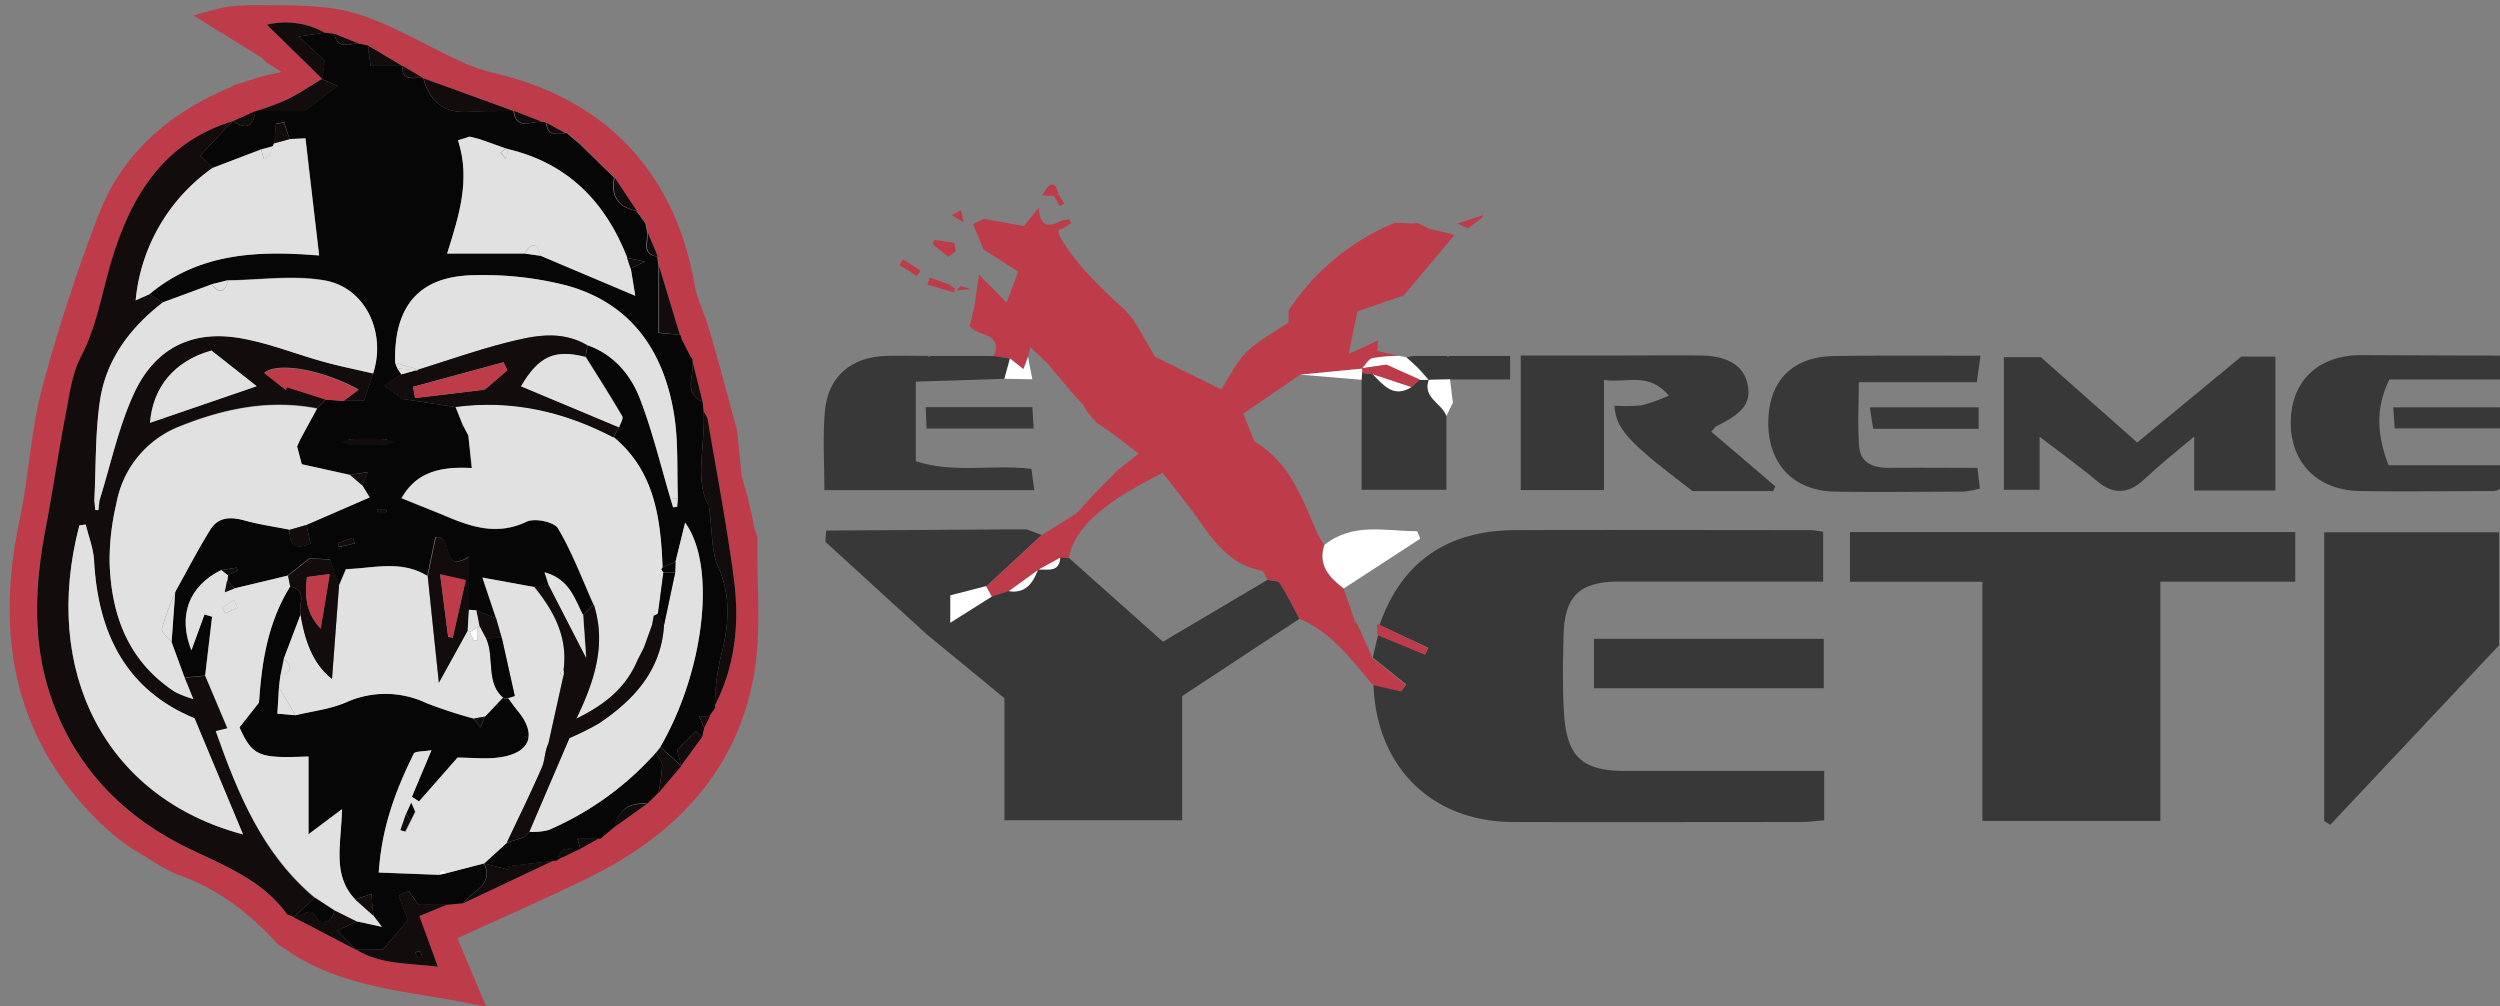 <svg id="Layer_1" data-name="Layer 1" xmlns="http://www.w3.org/2000/svg" viewBox="0 0 448.01 180.34"><rect x="0" y="0" width="448.01" height="180.34" fill="#808080" stroke="none"/><defs><style>.cls-1{fill:#be3c49;}.cls-2{fill:#383838;}.cls-3{fill:#fff;}.cls-4{fill:#e1e1e1;}.cls-5{fill:#060606;}.cls-6{fill:#120c0d;}.cls-7{fill:#fcfcfc;}</style></defs><title>extremeyeti-dark</title><path class="cls-1" d="M41.89,1.09A50.59,50.59,0,0,1,47.53.93c3.16,0,6.32,0,9.47.28A31.4,31.4,0,0,1,65.56,3c5.57,2,10.67,5,16,7.55l1.61.73a33.85,33.85,0,0,0,6.11,2C108.77,18,121,31.1,124.47,51c.48,2.72,1.85,5.27,2.62,8,1.74,6,3.37,12.11,5,18.16q.41,4,.8,8l.87,3.16.74,2.92c.14.64.28,1.28.41,1.92l.17,1c.21.73.43,1.45.65,2.18-.15,8.28.8,16.76-.66,24.81-3.17,17.54-14.67,29-30.3,36.49-7.44,3.6-15,6.92-22.79,10.5,1.55,3.71,3.19,7.6,5.17,12.3C74.39,177.55,61.68,177.53,51,170l-1.12-.7c-4.94-5.42-10.5-9.84-17.54-12.39-3.22-1.17-6.06-3.36-9.08-5.09l-2.35-1.74-1.18-1-.92-.86-.11-.08-.82-.74C2.37,132.2-.85,113.77,3.51,93.2c1.65-7.78,2-15.87,4-23.52A306.41,306.41,0,0,1,17.65,38.55c4.2-11,12.56-18.17,23.26-22.75l1.29-.64,1.8-.53L45.86,14l1-.3,3.59-.8-2.69-1.69-.15-.16-.78-.76L34.68,2.79a57.53,57.53,0,0,1,6.17-1.58C41.19,1.16,41.54,1.12,41.89,1.09Zm85.25,127.18.87-1.2a.56.56,0,0,0,.1-.65c3.68-7.16,4.42-14.86,3.41-22.63-1.26-9.62-3.1-19.16-4.72-28.73a4.56,4.56,0,0,0-.7-1.28L125.91,72l-1.82-7.31a.66.66,0,0,0-.29-.68l-1.7-3.32a.69.69,0,0,0-.26-.68Q120,53.88,118.11,47.7L117.9,46l-1.79-4.28L115.76,40l-1.61-2.18h0l-4-6h0l-6.07-5.93h0L102,24.1a.58.58,0,0,0-.65-.26L97.94,22a.69.69,0,0,0-.71-.15l-5.15-2H92L75.9,14.07h0l-3.8-2.25h0L65.91,8.14l-1.58-.33L59.92,6.05l-1.75-.19A14.23,14.23,0,0,0,47.83,4.43l9.93,9.72h-.07c-2.13,1.28-4.2,2.69-6.42,3.79a49.88,49.88,0,0,1-5.44,2h0l-4,1.8-.13.07C29.13,25.56,23.4,35.36,20,46.86c-1.71,5.69-2.59,11.56-5.41,17-1.64,3.14-2.1,7-2.79,10.53-1.34,6.61-2.3,13.37-3.59,20-1.84,9.42-2.45,18.93.17,28.18,3.88,13.64,12.85,23.44,25.5,29.51,6.44,3.09,13,5.66,17.43,11.62.26.35.88.44,1.33.65l11.17,5.82h0c4.33,2.66,9.13,2.36,14.6,3.07-1.33-3.63-2.31-6.31-3.33-9.08l4.86-2,3-.29,16.22-7.65h.41l.35-.19,4-1.9h0l3.29-1.86a.69.69,0,0,0,.65-.31l2.13-1.71h0l5.81-4.14h0l2-1.93h0l4.1-4.87h0l3.75-5.15.36-1.6,1-2.09Z"/><path class="cls-2" d="M247.22,112c4-11.47,12.31-16.94,24.29-17,17.65-.06,35.3,0,52.95,0a20.52,20.52,0,0,1,2.26.29v8.93H290c-7,.06-9.62,2.61-9.8,9.65-.12,4.66-.21,9.34.08,14,.51,7.81,3.26,10.27,11,10.29h35.63V147c-1.35.1-2.77.31-4.18.31-17.15,0-34.3.05-51.46,0-14.67,0-24.62-9.83-25.14-24.63l5,1.14.89-1.17-6-4.8c.31-1.36.62-2.72.94-4.08l8.46,3.49.55-1.17Z"/><path class="cls-1" d="M245.93,117.93l6,4.8L251,123.9l-5-1.14c-3.83-4.6-7.42-9.47-13.2-11.91-1.16-2.14-2.22-4.35-3.53-6.4-.3-.47-1.43-.41-2.18-.59-.3-.54-.53-1.48-.93-1.56-5.34-1-8.37-4.83-11.25-9-2.12-3-4.51-5.91-6.56-8.56a91.12,91.12,0,0,0-8.17,4.62c-3.82,2.72-7.58,5.62-8.66,10.63l-1.52,0-3.9,2.14-.12.08-5.22,3.78-3,1-1-1.87,10-9.27L192.9,92l3.36-3.65,4-4.06,3.8-3-4.57-3.51-3.15-2.14a.78.78,0,0,0-.46-.57L195,74h0l-.75-1.18v-.11l-2-2.19-4.59-5.45-3-2.84L184.18,64l-.81,2.19L181,64.25l-2.89-.44c1.67-4.34-3-3.39-4.32-5.42.24-1,.51-2.15.79-3.3l.86-5.87,4.95,5,2.08-5.54-6.24-4-1.86-4.53,1.95-.93,7.18,1.28,2.65-3.29v-.07c.11,2.85,1.26,4,4,2.43V41.1a.49.49,0,0,0-.49.51v0l.37,1c3,4.92,7,8.78,11.22,12.63,2.42,2.2,3.76,5.57,5.77,8.7l11.85,5.86c1.23-1.9,2.46-4.61,4.41-6.61s4.71-3.4,7.64-5.43V55.64A41.93,41.93,0,0,1,250,39.91l3,.14,1-.08,2.06,1h0l4.62,1.11-9.12,10.86-8.31,2.86c-.52,2.56-1,4.83-1.55,7.61L247,61c-.07.6-.14,1.19-.21,1.88l3.84.89a27.72,27.72,0,0,0-4.73.41c-.75.19-1.27,1.23-1.9,1.89l-11,1.07-10.19,7,2,5c6.28,3.62,8.58,10.21,11.3,16.52a17.56,17.56,0,0,0,1.19,2c-1.18,3.64.86,5.85,3.47,7.8l2,5.73-.14.34.39.13.29.33C244.24,114,245.09,115.94,245.93,117.93Z"/><path class="cls-2" d="M411.32,104.24H387.15v42.88h-31.9V104.25H331.52v-8.9h79.8Z"/><path class="cls-2" d="M177.72,106.91l3.05-1c3,.46,4.28-1.42,5.22-3.78l.12-.08c1.61-.15,3.71.61,3.9-2.14l1.56.09,16.84,15,18.73-11.09c.75.18,1.88.12,2.18.59,1.31,2,2.37,4.26,3.53,6.4l-21,13.84V147H180V125.12l-13.88-11.41-.82-.74L147.9,97.08l.15-2L180,94.87h4l2.66,1-10,9.27-6.38,1.64v4.88Z"/><path class="cls-2" d="M416.5,95.4h31.36v20.21l-30.28,32.21-1.08-.7Z"/><path class="cls-2" d="M317.76,88H303.33c-11.51-8.72-13.76-11.1-14-15.3a30.34,30.34,0,0,0,4.86-.06,32.06,32.06,0,0,0,4.87-1.74c-3.65-4.35-7.65-2.18-11.62-2.82V87.82H272.52V63.71H289.4c5.16,0,10.32-.05,15.49,0,4.7.07,7.54,1.84,8.25,5,.76,3.35-.61,5.25-5.52,7.65-.27.13-.44.44-.95,1l11.48,9.8Z"/><path class="cls-2" d="M407.76,87.9H393.21V78.23c-3.6,3-6.42,5.28-9,7.71s-5.34,2.86-8.34.33-6.45-5-10.36-8v9.51H359.1V64h6.61L383,79.3l18.65-15.4h6.11Z"/><path class="cls-2" d="M354.91,63.74c-.26,1.9-.41,3-.66,4.75H333.1c0,4.32-.23,7.93.07,11.5.26,3.1,2.64,3.88,5.45,3.85,5.15-.06,10.3,0,15.74,0l.45,3.71a17,17,0,0,1-3,.55c-7.66,0-15.34.13-23,0-7.44-.14-12-5-11.92-12.48s4.42-11.74,11.86-11.82C337.25,63.67,345.73,63.74,354.91,63.74Z"/><path class="cls-2" d="M178.07,63.81l2.89.44-1,3.63-15.84.51V82.65c6.82,2.23,13.68.52,20.71,1.37l.53,3.81H147.74c0-4.66-.33-9.42.08-14.11.56-6.27,4.69-9.75,11-9.94,2.5-.07,5,0,7.49,0l.2.19.22-.19h8.88Z"/><path class="cls-2" d="M448.06,63.72V68H428.19c-2.53,5.2-2.23,9.91-.16,15.36h20v4.26A3.73,3.73,0,0,1,447,88c-8,0-16,.11-24,0-7.5-.08-12.39-4.86-12.48-12-.1-7.5,4.7-12.3,12.49-12.36C431.26,63.67,439.55,63.72,448.06,63.72Z"/><path class="cls-2" d="M285.65,123.34v-8.86h41.17v8.86Z"/><path class="cls-2" d="M259.2,74.54V87.78H244V68.06l.09-1.22,1.93.24c1.92,1.92,3.68,4.29,6.91,2.3L254.44,68h1.61C254.9,71.3,258.41,72.25,259.2,74.54Z"/><path class="cls-3" d="M240.81,105.45c-2.61-2-4.65-4.16-3.47-7.8,5.19-4.12,11-2.43,16.62-2.46l.55,1.35Z"/><path class="cls-2" d="M354.58,73v3.84h-18.9c-.17-1.07-.36-2.27-.6-3.84Z"/><path class="cls-2" d="M429.14,76.77c-.08-1.21-.16-2.3-.26-3.77H448c.08,1,.17,2.24.28,3.77Z"/><path class="cls-2" d="M166.05,76.79c-.06-1.3-.11-2.38-.17-3.83H185c.07,1.15.14,2.34.23,3.83Z"/><path class="cls-2" d="M252,64l1.41-.22h5.86l.21.19.21-.19h10.93V68H259.85l-3.8.08L256,68c-.59-.65-1.15-1.33-1.77-2S252.76,64.67,252,64Z"/><path class="cls-1" d="M247.22,112l8.66,4.15-.55,1.17-8.46-3.49-.12-1.87a.29.29,0,0,1,.41,0Z"/><path class="cls-3" d="M244.09,66.84,244,68.06l-11-.92,11-1.07V66A.9.9,0,0,1,244.09,66.84Z"/><path class="cls-3" d="M256.05,68.06l3.8-.08.51,4.19c-.13.27-.64,1.32-1.16,2.37C258.41,72.25,254.9,71.3,256.05,68.06Z"/><path class="cls-3" d="M252,64c.74.7,1.5,1.37,2.21,2.09s1.18,1.31,1.77,2h-1.56l-6-2.69L244,66l.07.07c.63-.66,1.15-1.7,1.9-1.89a27.72,27.72,0,0,1,4.73-.41Z"/><path class="cls-3" d="M180,67.88l1-3.63,2.41,1.91.81-2.19.78,4Z"/><path class="cls-1" d="M171,43.53l.32,1.5-1.39,1-2.82-2.29.28-.73,3.6.48Z"/><path class="cls-1" d="M161.82,46.49l3.14,2-.62,1-3.15-2Z"/><path class="cls-1" d="M265.77,38.56l-.09.39-2.62,2-1.86-.9Z"/><path class="cls-4" d="M133,85.06l-.81-8Z"/><path class="cls-1" d="M171,52.44,166.2,51l.41-1.27L170.14,51Z"/><path class="cls-1" d="M172.22,37.66c.16.73.32,1.46.49,2.2l-2.16-1.31Z"/><path class="cls-1" d="M188.91,35.16,186.74,35c1.3-2.11,2.18-3,3-.17A1,1,0,0,0,188.91,35.16Z"/><path class="cls-1" d="M188.91,35.16a1,1,0,0,1,.87-.29l.93,1.65-.81.39Z"/><path class="cls-4" d="M192.3,70.55l2,2.19Z"/><path class="cls-1" d="M190.13,41.09V39.56l1.5-.28.28.77Z"/><path class="cls-4" d="M133.81,88.21l-.87-3.16Z"/><path class="cls-1" d="M172.09,51.28l1.88.51-2.55.25Z"/><path class="cls-4" d="M45.86,14,44,14.63Z"/><path class="cls-4" d="M135,93.05c-.13-.64-.27-1.28-.41-1.92Z"/><path class="cls-4" d="M135.78,96.24c-.22-.73-.44-1.45-.65-2.18C135.34,94.79,135.56,95.51,135.78,96.24Z"/><path class="cls-4" d="M190,42.67l-.37-1Z"/><path class="cls-1" d="M171,52.44,170.14,51l1.08.82a.83.83,0,0,0-.25.63Z"/><path class="cls-1" d="M247,61.09l1.07-1.15Z"/><path class="cls-1" d="M243.11,111.65l-.39-.13.14-.34A.73.73,0,0,1,243.11,111.65Z"/><path class="cls-4" d="M17.9,147.42l.82.74Z"/><path class="cls-4" d="M18.83,148.24l.92.86Z"/><path class="cls-1" d="M166.72,63.77l-.22.19-.2-.19Z"/><path class="cls-1" d="M259.71,63.76l-.21.19-.21-.19Z"/><path class="cls-4" d="M195,74l.86,1Z"/><path class="cls-4" d="M42.2,15.16l-1.29.64Z"/><path class="cls-4" d="M46.88,10.33l.78.76Z"/><path class="cls-4" d="M49.9,169.32,51,170Z"/><path class="cls-4" d="M194.27,72.85,195,74Z"/><path class="cls-5" d="M121.84,60a.69.69,0,0,1,.26.68L123.8,64a.66.66,0,0,1,.29.68c.46,2.48-1.83,5.64,1.82,7.31l.19,1.75c.31,6.12-1.69,12.46.93,16.84.65,4.69.41,8.16,1.67,11,2.35,5.18,1.87,10.6.65,15.38a39.24,39.24,0,0,0-1.24,9.47.56.56,0,0,1-.1.65l-.87,1.2.09.08H125.3c.39.93.64,1.51.89,2.09l-.36,1.6-1.13-1-3.36,3.36.74,2.78h0l-3.76-3.35c7.89-13.58,10.14-32.42,4.45-40.2l-1.72,7-2.34,1.09c-.34-8.75-1.39-17.24-8.74-23.37l1-1.81c.21-.66.8-1.55.56-2-2.1-3.6-4.35-7.11-6.56-10.65l.33-2.1a16.19,16.19,0,0,1,9.4,9.75c2.25,5.82,3.7,12,5.49,17.94l.43,1.45.73-.08.13-1.56c-.19-5,.1-10-.67-14.89C119,63,113.16,54.41,101.69,51.2A59.84,59.84,0,0,0,85,49.32c-9.9.13-14.44,5.52-14.19,15.7l.38,1,.74,1.09-3.07,2,3.22,2.37,9.53,1.46,1.29,3.23,1,1.88.6,5.86c-5.89-.33-10,.84-12.59,5.39,3.06,1.24,5.82,2.32,8.55,3.46,4.53,1.88,8.93,3.11,13.87.76,1.44-.7,4.94,0,5.64,1.19,2.55,4.3,4.32,9.07,6.38,13.66l-1.89,1.86c-1.52-2.89-2.36-6.39-6.89-7.65l.75,2.34-2.66.25-9.24-1.68c1,3,1.73,5.18,2.45,7.32l-3.55-1.44-1.33-.1V99.76c-5.18,3.27-2.66-4.14-6-3.49l-1.44,6.93c-4.72-2.93-9.71-1.35-14.6-1.23-.51,1.24-.89,2.14-1.27,3-.48-1.49-1-3-1.52-4.72l-3.7-.23-3.91,3.11L42,105.45,40.74,104a3,3,0,0,1,.1-.93l1.79-.79-.2-.56-2.75.42c-5.89,2.89-7.84,8.23-5.4,14.41l2.34-6.41,1.37.38c-.41,3.52-.83,7-1.24,10.54l-3.68.34L30.75,115l.65-8.94c2.07-3.71,4-7.49,6.25-11.1,1.4-2.27,3.63-2.44,6.14-1.74,2.66.74,5.41,1.12,8.13,1.67-.14,2.79,1,3.69,3.72,2.5l-.73-3.37,11.34-4.89L64.94,87l1-2.43-3.24.52-8.63-1.91L53.24,80l.55-1.27,3-5.51,1.6-1.6,3.17.15h3.7l1.59-4.86c2.39-7.33-1.39-15.46-8.76-16.7-5.59-1-11.48-.08-17.23,0l-3,.74L29.2,54.18l-2.43-1.45c9.12-7.64,20-7.79,30.44-7-.83-7.08-1.64-14-2.45-20.95l-2.85.13-1-3-1.46.23-.24,3.5a1.11,1.11,0,0,0-.23.52l-2.16.59L38.09,30.1l-2.23-2.22,5.78-6.12.13-.07c2.35,1.65,3.66,1,4-1.8H54.6l5.89-4.49-2.86-1.27h.07l.48-3.25L53.5,6.55l4.67-.69,1.75.19c.52,3,2.73,1.7,4.41,1.76l1.58.33.52,3.68H72.1c-.12,3.07,2.26,1.9,3.76,2.22h0c1.16,4.17,3.74,6.31,8.24,6,2.61-.2,5.25-.11,7.87-.16H92c.53,3.73,3.3,1.67,5.15,2a.69.69,0,0,1,.71.15c.17,2.34,1.79,2,3.35,1.83a.58.58,0,0,1,.65.26l2.1,1.77h0l6.07,5.93h0c-.66,3.33.7,5.31,4,6h0c.54.72,1.08,1.45,1.61,2.18l.35,1.71c.06,1.65-1.11,3.82,1.79,4.28l.21,1.68v12ZM96.91,45.85,113.84,53l-.8-4.89,2.54-1.23-3.16-.67c-3.9-10-10.65-16.94-21.36-19.49l-.4-.12-4.74-1.68-1.76-.44-2.09.66c2.33,7.06.12,13.69-1.94,20.29H94ZM69.35,79.59v-.83H62.52v.83Zm-8.8,17.76.21.7,2.83-.67-.33-1Zm8.68-5.59v-.4H67.6v.4Z"/><path class="cls-6" d="M66.87,66.93l-1.59,4.86h-3.7l2.69-2c-6.45-3.57-14.56-5-16.9-3l3.85,3,.21-.47,7,2.22-1.6,1.6c-8.44-1.63-16.46,0-24.32,3.1a18.29,18.29,0,0,0-11.65,14,44.49,44.49,0,0,0-1.22,10.34c.24,9.56,3.28,17.92,11.74,23.44a18.92,18.92,0,0,0,3.25,1.28l-1.56-3.84,3.68-.34,4,9.46-2.09.5c4,11.25,8.38,22,17.73,29.85L53,164l-.33.35c-.45-.21-1.07-.3-1.33-.65-4.43-6-11-8.53-17.43-11.62C21.26,146,12.29,136.21,8.41,122.57c-2.62-9.25-2-18.76-.17-28.18,1.26-6.63,2.22-13.39,3.51-20,.69-3.57,1.15-7.39,2.79-10.53,2.82-5.41,3.7-11.28,5.41-17,3.45-11.5,9.18-21.3,21.69-25.1l-5.78,6.12,2.23,2.22A32.74,32.74,0,0,0,24.31,53.82l2.46-1.09,2.43,1.45C23.33,58.7,19,64.44,17.93,71.8c-.88,5.87-.72,11.89-1,17.85l.17,1.78h.56l.18-1.74c2-6.47,3.43-13.25,6.27-19.35C28,62,35,58.93,43.89,60.72c4.7.94,9.21,2.75,13.85,4C60.75,65.61,63.82,66.22,66.87,66.93ZM15.36,94l-1.13.17C7.38,120.25,18.8,143,43.52,149.53l-8.69-20.81c-12.25-5.06-17.27-15.22-18-28.23C16.75,98.28,15.88,96.13,15.36,94ZM37.89,62.82c-6.83,1.91-10.55,6.81-11,12.94L46,69.21Z"/><path class="cls-5" d="M83,161.87l-3,.29H75l-1.74-2.51-1.8.89c.59,1.53,1.14,3,1.65,4.3L68.6,170.2H63.81l-3.36-3.41,3.47-1.69,4.5,1-1.51-2-.36-3.91-2.88,1c-4.25-4.42-2.51-9.9-2.4-16.2l-6,4.5V135.57c-9,.36-10,0-12.37-5.22l3.5-4.45c.46-7.22,1.63-14.39,5.58-20.8,3.29.72,1.39,3.32,1.85,5.07l-3,7.9-.61,3-.22,2c-.09,1.53-.19,3-.29,4.81l3.2.27c3-.73,6.19-1.08,9-2.28A17.19,17.19,0,0,1,76.4,126a83.89,83.89,0,0,0,8.47,2.79l1.24,1.57.8-1.94,3.68-3.9c.89,1.18,1.51,2.07,2.2,2.92,3.4,4.15,2.29,7.41-3.06,8.27-2.57.4-5.25.07-7.76.07l-6.89,7.86-1.28-.82c1.08-2.59,2.17-5.17,3.51-8.36-1.52.27-3,.16-3.18.63-3.16,6.41-5.72,13-6.27,21.29l10.76.41,1.42-.33,6.68-1.74C88.58,158.73,84.45,159.6,83,161.87Z"/><path class="cls-5" d="M107.94,150a.69.69,0,0,1-.65.31h-3.82l.53,1.86h0c-1.57.15-3.69-.85-4,1.9l-.35.19h-.41l-8.19,1,.06.6-4.31-1.1,4-3.7L94,150l1-1-.15.07a11.79,11.79,0,0,0,3.45-.32,54.62,54.62,0,0,0,19.24-13.87c.4.77,1.12,1.54,1.11,2.31a36.45,36.45,0,0,1-.66,4.88h0L116,144h0c-3.07-.21-5.18.92-5.81,4.14h0Z"/><path class="cls-6" d="M128.11,126.42a39.24,39.24,0,0,1,1.24-9.47c1.22-4.78,1.7-10.2-.65-15.38-1.26-2.79-1-6.26-1.67-10.95-2.62-4.38-.62-10.72-.93-16.84a4.56,4.56,0,0,1,.7,1.28c1.62,9.57,3.46,19.11,4.72,28.73C132.53,111.56,131.79,119.26,128.11,126.42Z"/><path class="cls-6" d="M63.85,170.2H68.6l4.47-5.36c-.51-1.34-1.06-2.77-1.65-4.3l1.8-.89L75,162.16h5l-4.86,2c1,2.77,2,5.45,3.33,9.08C73,172.56,68.18,172.86,63.85,170.2Zm11.75,1c-.12-.26-.19-.66-.38-.75s-.54.15-.81.24l.51,1Z"/><path class="cls-6" d="M92,19.88c-2.62.05-5.26,0-7.87.16-4.5.34-7.08-1.8-8.24-6Z"/><path class="cls-6" d="M58.17,5.86l-4.67.69,4.74,4.35-.48,3.25L47.83,4.43A14.23,14.23,0,0,1,58.17,5.86Z"/><path class="cls-6" d="M63.92,165.11l-3.47,1.69,3.36,3.41-11.17-5.82L53,164c1.18.57,2.79-2.18,3.92.75.35.91,2.8.56,3-1.63Z"/><path class="cls-6" d="M86.74,154.73l4.31,1.1-.06-.6,8.19-1L83,161.87c1.49-2.27,5.62-3.14,3.79-7.17Z"/><path class="cls-6" d="M57.69,14.16l2.86,1.27-5.89,4.49H45.83a49.88,49.88,0,0,0,5.44-2C53.49,16.85,55.56,15.44,57.69,14.16Z"/><path class="cls-6" d="M121.84,60l-3.73-.39V47.7Q120,53.88,121.84,60Z"/><path class="cls-6" d="M72.08,11.82H66.43l-.52-3.68Z"/><path class="cls-6" d="M118,142.1a36.45,36.45,0,0,0,.66-4.88c0-.77-.71-1.54-1.11-2.31l.79-1,3.76,3.35Z"/><path class="cls-6" d="M122.08,137.19l-.74-2.78c1.27-1.28,2.29-2.29,3.36-3.36l1.13,1Z"/><path class="cls-6" d="M114.15,37.81c-3.31-.66-4.67-2.64-4-6Z"/><path class="cls-6" d="M110.14,31.83l-6.07-5.93Z"/><path class="cls-6" d="M110.09,148.23c.63-3.22,2.74-4.35,5.81-4.14Z"/><path class="cls-6" d="M125.91,72c-3.65-1.67-1.36-4.83-1.82-7.31Z"/><path class="cls-6" d="M97.23,21.86c-1.85-.33-4.62,1.73-5.15-2Z"/><path class="cls-6" d="M45.8,19.89c-.37,2.78-1.68,3.45-4,1.8Z"/><path class="cls-6" d="M64.33,7.81C62.65,7.75,60.44,9,59.92,6.05Z"/><path class="cls-6" d="M117.9,46c-2.9-.46-1.73-2.63-1.79-4.28Z"/><path class="cls-6" d="M104,152.12l-.53-1.86h3.82Z"/><path class="cls-6" d="M99.94,154.05c.33-2.75,2.45-1.75,4-1.9Z"/><path class="cls-6" d="M75.86,14c-1.5-.32-3.88.85-3.76-2.22Z"/><path class="cls-6" d="M123.8,64l-1.7-3.32Z"/><path class="cls-6" d="M101.29,23.84c-1.56.19-3.18.51-3.35-1.83Z"/><path class="cls-6" d="M115.76,40l-1.61-2.18Z"/><path class="cls-6" d="M116,144.05l2-1.93Z"/><path class="cls-6" d="M107.94,150l2.13-1.71Z"/><path class="cls-6" d="M104,25.89l-2.08-1.79Z"/><path class="cls-6" d="M126.19,130.44c-.25-.58-.5-1.16-.89-2.09h1.93Z"/><path class="cls-6" d="M127.14,128.27l.87-1.2Z"/><path class="cls-3" d="M177.72,106.91l-7.41,4.65v-4.88l6.38-1.64Z"/><path class="cls-3" d="M186,102.16c-.94,2.36-2.22,4.24-5.22,3.78Z"/><path class="cls-3" d="M190,99.94c-.19,2.75-2.29,2-3.9,2.14Z"/><path class="cls-1" d="M244,66l4.44-.67,6,2.69-1.51,1.36L246,67.08l-1.93-.24A.9.9,0,0,0,244,66Z"/><path class="cls-3" d="M246,67.08l6.91,2.3C249.7,71.37,247.94,69,246,67.08Z"/><path class="cls-4" d="M86.74,154.73h0l-6.68,1.74-.89-.71-.53,1-10.76-.41c.55-8.28,3.11-14.88,6.27-21.29.23-.47,1.66-.36,3.18-.63-1.34,3.19-2.43,5.77-3.51,8.36l1.28.82,6.9-7.85c2.51,0,5.19.33,7.76-.07,5.35-.86,6.46-4.12,3.06-8.27-.69-.85-1.31-1.74-2.2-2.92l-3.68,3.9-2,.37A85.32,85.32,0,0,1,76.43,126a17.19,17.19,0,0,0-14.49-.09c-2.82,1.2-6,1.55-9,2.28L50,123.09l.26-2.06c2.18-.58,2.08-1.63.61-3l3-7.9c.76,4.53,2.13,8.74,5.64,11.5L60.75,105c.38-.91.76-1.81,1.27-3,4.89-.12,9.88-1.7,14.6,1.23.64,6,1.28,12,2,19.11L83.81,113l.39.3.73,1.58.64-.18v-2.19l.33-.38,1.21,2.28c1.61,3.43-.21,8.26,3.39,10.88l1.75-.54q-1.17-5.2-2.32-10.42l-1-3.49c-.72-2.14-1.43-4.28-2.45-7.32l9.24,1.68c3.51,4.34,6.07,9,5.27,14.9l-.64.47.59.53-2.67,12.2c-.68,1.35-.59,2.94-1.16,4.25-2,4.56-4.18,9-6.3,13.51Zm-13-10.83-.88,1.94-1,2.94.83.25,1-2,.76-1.54Zm-2.2,6.39c-.06.27-.11.54,0,0,0,.55,0,.28-.05,0Z"/><path class="cls-4" d="M116.83,112l-1.47,4.08-1.1,2.14c-2,4.77-5.49,7.86-11,10.56,3.49-7.18,5.3-13.58,3.13-20.45-2.06-4.59-3.83-9.36-6.38-13.66-.7-1.17-4.2-1.89-5.64-1.19C89.43,95.83,85,94.6,80.5,92.72,77.77,91.58,75,90.5,72,89.26c2.55-4.55,6.7-5.72,12.59-5.39L83.94,78l-1-1.88L81.65,72.9c10.06-1.34,19.46.78,28.36,5.45,7.35,6.13,8.4,14.62,8.74,23.37-.06.1-.2.23-.17.29a3.14,3.14,0,0,0,.34.55c-.33,2.45-.65,4.91-1,7.36a2.13,2.13,0,0,1-.76.4"/><path class="cls-4" d="M33.07,121.41l1.56,3.84A19.65,19.65,0,0,1,31.38,124c-8.46-5.52-11.5-13.88-11.74-23.44a44.49,44.49,0,0,1,1.22-10.34A18.27,18.27,0,0,1,32.49,76.34c7.86-3.15,15.88-4.73,24.32-3.1l-3,5.51L53.24,80l.85,3.2,8.63,1.91L64.94,87l1.31,2.14L54.91,94.07l-3,.87c-2.72-.55-5.47-.93-8.13-1.67S39,92.74,37.64,95c-2.23,3.61-4.18,7.39-6.25,11.1A54.52,54.52,0,0,0,29,112.7c-.14.61,1.12,1.56,1.73,2.35Z"/><path class="cls-4" d="M63.92,165.11l-4-2-3.48-2.28C47.07,153,42.64,142.28,38.69,131l2.09-.5-4-9.46c.41-3.51.83-7,1.24-10.54l-1.37-.38-2.34,6.41c-2.44-6.18-.49-11.52,5.4-14.41l1.16.93c0,.31-.08.62-.1.93l-.42,2.12,1.72-.68,9.58-2.27L52,105.1c-4,6.41-5.12,13.58-5.58,20.8l-3.5,4.45c2.35,5.17,3.4,5.58,12.37,5.22v13.94l6-4.5c-.11,6.3-1.85,11.78,2.4,16.2l3.24,2.88,1.51,2ZM42.57,108.89l-.67-1.36-2.09,1.38.57,1Z"/><path class="cls-4" d="M70.81,65C70.56,54.84,75.1,49.45,85,49.32a59.84,59.84,0,0,1,16.69,1.88C113.16,54.41,119,63,120.81,74.36c.77,4.88.48,9.92.67,14.89l-1.29.19c-1.79-6-3.24-12.12-5.49-17.94-1.68-4.34-4.68-8-9.43-9.62-4.85-2.86-9.88-1.66-14.78-.41C85.27,62.81,80.17,64.62,75,66.22Z"/><path class="cls-4" d="M66.87,66.93c-3.05-.71-6.12-1.32-9.13-2.16-4.64-1.3-9.15-3.11-13.85-4C35,58.93,28,62,24.08,70.35c-2.84,6.1-4.23,12.88-6.27,19.35a2.32,2.32,0,0,0-.91,0c.31-6,.15-12,1-17.85C19,64.44,23.33,58.7,29.2,54.18L37.87,51c1.49,1.74,2.48,1.42,3-.74,5.75-.06,11.64-.93,17.23,0C65.48,51.47,69.26,59.6,66.87,66.93Z"/><path class="cls-4" d="M91.06,26.73c10.71,2.55,17.46,9.46,21.36,19.49l.62,1.9.8,4.89L96.91,45.85c-.67-2.34-1.64-2.54-2.93-.41H80.13c2.06-6.6,4.27-13.23,1.94-20.29l2.09-.66,1.76.44,4.74,1.68-1,.75,1,1.08Z"/><path class="cls-4" d="M26.77,52.73l-2.46,1.09A32.76,32.76,0,0,1,38.09,30.1l8.69-3.31.52,1.78,1-.76.61-1.61a1.11,1.11,0,0,1,.23-.52l2.74-.75,2.85-.13c.81,7,1.62,13.87,2.45,21C46.75,44.94,35.89,45.09,26.77,52.73Z"/><path class="cls-4" d="M118.32,133.88l-.79,1a54.62,54.62,0,0,1-19.24,13.87,11.79,11.79,0,0,1-3.45.32l7.21-16.83a46.41,46.41,0,0,0,5.37-2.69C113.7,125.32,118.5,120,119,112q1-4.71,2-9.44l.06-1.89,1.72-7C128.46,101.46,126.21,120.3,118.32,133.88Z"/><path class="cls-6" d="M119,112c-.5,8.07-5.3,13.35-11.58,17.58a46.41,46.41,0,0,1-5.37,2.69q-3.6,8.39-7.21,16.83L95,149l-1,1-3.18,1c2.12-4.49,4.33-8.95,6.3-13.51.57-1.31.48-2.9,1.16-4.25L101,121v-1c.8-5.87-1.76-10.56-5.27-14.9l2.66-.25,6.68,13c-.17-2.46-.35-5-.54-7.65l1.89-1.86c2.17,6.87.36,13.27-3.13,20.45,5.52-2.7,9-5.79,11-10.56l1.1-2.14,1.47-4.08.31-1.68a2.13,2.13,0,0,0,.76-.4Z"/><path class="cls-6" d="M75,66.22c5.15-1.6,10.25-3.41,15.47-4.75,4.9-1.25,9.93-2.45,14.78.41l-.33,2.1c-5.59-1.47-8.44-.09-11.56,5.25l17.56,7.35-1,1.81c-8.9-4.67-18.3-6.79-28.36-5.45L72,71.48l-3.22-2.37,3.07-2,2.61-.73h.27Zm11.86,3.61,4.06-3.5-.7-1.43L74,69.31l.37,2Z"/><path class="cls-4" d="M110.94,76.58,93.38,69.23c3.12-5.34,6-6.72,11.56-5.25,2.21,3.54,4.46,7.05,6.56,10.65C111.74,75,111.15,75.92,110.94,76.58Z"/><path class="cls-6" d="M83.81,113l-5.15,9.34c-.76-7.15-1.4-13.13-2-19.11L78.1,96.3c3.3-.65.78,6.76,6,3.49v9.51Zm-.34-9-4.6-1c.54,4.2,1,7.67,1.44,11.15l.83.15c.73-3.3,1.47-6.56,2.33-10.37Z"/><path class="cls-6" d="M52,105.1l-.38-1.92,3.91-3.11,3.7.23c.57,1.75,1,3.23,1.52,4.72l-1.26,16.65c-3.51-2.76-4.88-7-5.64-11.5C53.39,108.42,55.29,105.82,52,105.1Zm3-1.69c-.36,3.43-.25,6.32,2.46,9.26.59-3.55,1.06-6.39,1.62-9.79Z"/><path class="cls-1" d="M58.41,71.64l-7-2.22-.21.47-3.85-3c2.34-2,10.45-.59,16.9,3l-2.69,2Z"/><path class="cls-4" d="M104.49,110.23c.19,2.6.37,5.19.54,7.65l-6.68-13-.75-2.34C102.13,103.84,103,107.34,104.49,110.23Z"/><path class="cls-4" d="M30.75,115.05c-.61-.79-1.87-1.74-1.73-2.35a55.09,55.09,0,0,1,2.38-6.59Z"/><ellipse class="cls-6" cx="65.94" cy="79.17" rx="4.83" ry="0.59"/><path class="cls-6" d="M51.92,94.94l3-.87.73,3.37C52.89,98.63,51.78,97.73,51.92,94.94Z"/><path class="cls-6" d="M87.11,114.38,85.9,112.1l-.55-2.73,3.55,1.44,1,3.49Z"/><path class="cls-6" d="M51.91,24.93l-2.74.75.24-3.5L50.87,22Z"/><path class="cls-4" d="M85.35,109.37l.55,2.73-.33.38-1.37.79-.39-.3.21-3.7Z"/><path class="cls-6" d="M64.94,87l-2.22-1.91L66,84.61Z"/><path class="cls-4" d="M94,45.44c1.29-2.13,2.26-1.93,2.93.41Z"/><path class="cls-6" d="M60.55,97.35l2.71-1,.33,1L60.76,98Z"/><path class="cls-4" d="M40.88,50.21c-.53,2.16-1.52,2.48-3,.74Z"/><path class="cls-5" d="M121.05,100.67l-.06,1.89h-2.11a3.14,3.14,0,0,1-.34-.55c0-.06.11-.19.17-.29Z"/><path class="cls-6" d="M40.84,103.08l-1.16-.93,2.75-.42.2.56Z"/><path class="cls-4" d="M120.19,89.44l1.29-.19-.13,1.56-.73.08Z"/><path class="cls-6" d="M113,48.12l-.62-1.9,3.16.67Z"/><path class="cls-4" d="M48.94,26.2l-.61,1.61-1,.76-.52-1.78Z"/><path class="cls-4" d="M75,66.22l-.21.16h-.27L71.19,66l-.38-1Z"/><path class="cls-4" d="M71.19,66l3.35.36-2.61.73Z"/><path class="cls-6" d="M42,105.45l-1.72.68L40.7,104Z"/><path class="cls-6" d="M69.23,91.76H67.59v-.4h1.63Z"/><path class="cls-4" d="M91.06,26.73l-.33,1.71-1-1.08,1-.75Z"/><path class="cls-6" d="M82.9,76.17l1,1.88Z"/><path class="cls-6" d="M53.24,80l.55-1.27Z"/><path class="cls-6" d="M85.92,24.93l-1.76-.44Z"/><path class="cls-4" d="M15.36,94c.52,2.16,1.39,4.31,1.51,6.49.69,13,5.71,23.17,18,28.23l8.69,20.81C18.8,142.92,7.38,120.22,14.23,94.14Z"/><path class="cls-4" d="M37.89,62.82,46,69.21,26.9,75.76C27.34,69.63,31.06,64.73,37.89,62.82Z"/><path class="cls-5" d="M56.42,160.88l3.48,2.28c-.21,2.19-2.66,2.54-3,1.63-1.13-2.93-2.74-.18-3.92-.75Z"/><path class="cls-4" d="M16.9,89.65a2.78,2.78,0,0,1,.91,0l-.18,1.74h-.56Z"/><path class="cls-4" d="M50,123.09l2.91,5.08-3.2-.27Z"/><path class="cls-6" d="M66.91,164.09l-3.24-2.88,2.88-1Z"/><path class="cls-4" d="M50.89,118.07c1.47,1.33,1.57,2.38-.61,3Z"/><path class="cls-6" d="M84.9,128.77l2-.37-.8,1.94Z"/><path class="cls-7" d="M78.65,156.77l.53-1,.89.71Z"/><path class="cls-4" d="M94,150l1-1Z"/><path class="cls-5" d="M75.6,171.24l-.68.48-.51-1c.27-.09.61-.32.81-.24S75.48,171,75.6,171.24Z"/><path class="cls-5" d="M87.11,114.38l2.82-.08q1.16,5.2,2.32,10.42l-1.75.54C86.9,122.64,88.72,117.81,87.11,114.38Z"/><path class="cls-7" d="M84.2,113.27l1.37-.79v2.19l-.64.18Z"/><path class="cls-6" d="M73.59,147l-1,2-.83-.25,1-2.94Z"/><path class="cls-1" d="M71.49,150.29c0,.28.06.55,0,0C71.38,150.83,71.43,150.56,71.49,150.29Z"/><path class="cls-5" d="M73.59,147l-.78-1.2.88-1.94.66,1.6Z"/><path class="cls-7" d="M101,120.07v1l-.59-.53Z"/><path class="cls-5" d="M73.69,143.9l.66,1.6Z"/><path class="cls-5" d="M118.88,102.6H121q-1,4.73-2,9.44l-1.1-2C118.23,107.51,118.55,105.05,118.88,102.6Z"/><path class="cls-7" d="M117.14,110.36l-.31,1.68Z"/><path class="cls-4" d="M42.57,108.89l-2.19,1-.57-1,2.09-1.38Z"/><path class="cls-1" d="M86.88,69.83,74.41,71.35l-.37-2,16.2-4.41.7,1.43Z"/><path class="cls-1" d="M83.47,103.93c-.86,3.81-1.6,7-2.33,10.26l-.83-.15c-.45-3.48-.9-7-1.44-11.15Z"/><path class="cls-1" d="M55,103.41l4.08-.53c-.56,3.4-1,6.24-1.62,9.79C54.76,109.73,54.65,106.84,55,103.41Z"/></svg>